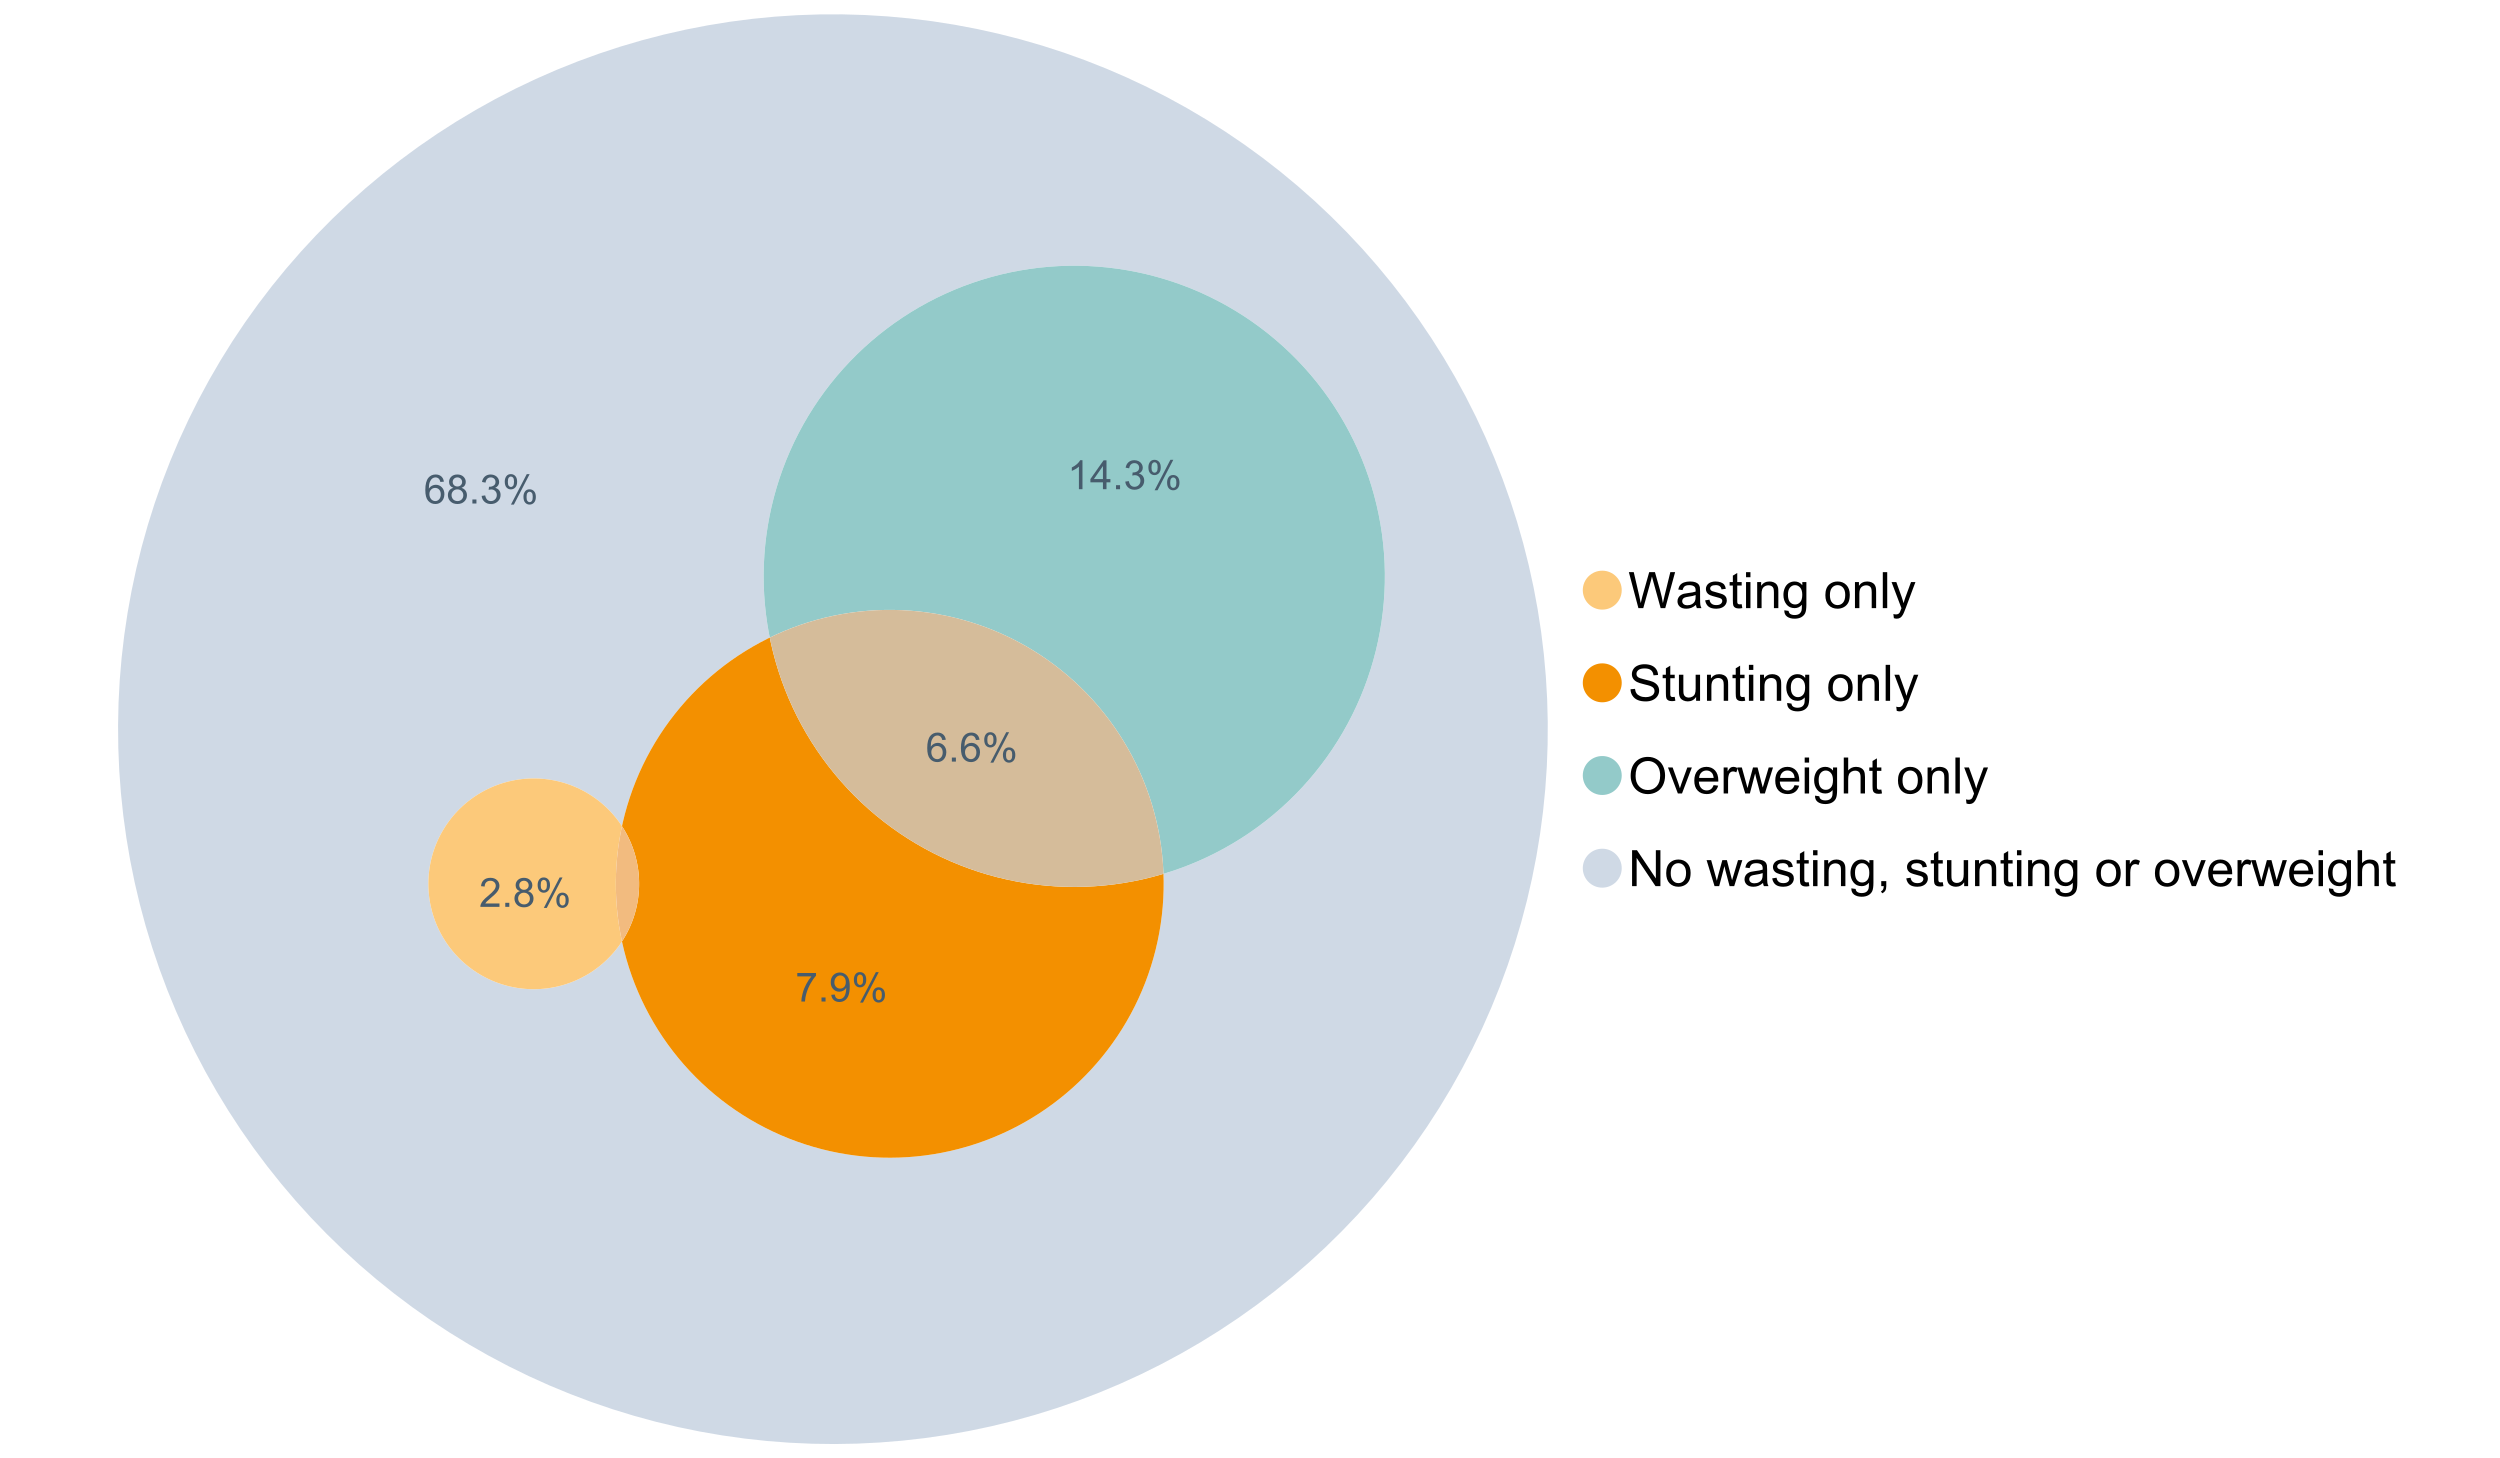 <?xml version="1.0" encoding="UTF-8"?>
<svg xmlns="http://www.w3.org/2000/svg" xmlns:xlink="http://www.w3.org/1999/xlink" width="1234.286pt" height="720pt" viewBox="0 0 1234.286 720" version="1.1">
<defs>
<g>
<symbol overflow="visible" id="glyph0-0">
<path style="stroke:none;" d="M 5.016 0 L 0.305 -17.758 L 2.715 -17.758 L 5.414 -6.117 C 5.703 -4.898 5.953 -3.688 6.164 -2.484 C 6.617 -4.379 6.883 -5.473 6.965 -5.766 L 10.344 -17.758 L 13.18 -17.758 L 15.723 -8.77 C 16.355 -6.539 16.816 -4.445 17.102 -2.484 C 17.324 -3.605 17.621 -4.891 17.988 -6.348 L 20.773 -17.758 L 23.133 -17.758 L 18.266 0 L 16 0 L 12.258 -13.527 C 11.941 -14.656 11.754 -15.352 11.699 -15.613 C 11.512 -14.797 11.34 -14.102 11.18 -13.527 L 7.414 0 Z M 5.016 0 "/>
</symbol>
<symbol overflow="visible" id="glyph0-1">
<path style="stroke:none;" d="M 10.027 -1.586 C 9.215 -0.898 8.438 -0.414 7.695 -0.133 C 6.945 0.148 6.145 0.285 5.293 0.289 C 3.875 0.285 2.789 -0.055 2.031 -0.746 C 1.27 -1.434 0.891 -2.316 0.895 -3.391 C 0.891 -4.02 1.035 -4.594 1.324 -5.117 C 1.613 -5.633 1.988 -6.051 2.453 -6.371 C 2.914 -6.684 3.438 -6.922 4.02 -7.086 C 4.449 -7.195 5.094 -7.305 5.961 -7.414 C 7.715 -7.617 9.012 -7.867 9.848 -8.164 C 9.852 -8.461 9.855 -8.652 9.859 -8.734 C 9.855 -9.621 9.648 -10.246 9.242 -10.609 C 8.68 -11.098 7.852 -11.344 6.758 -11.348 C 5.727 -11.344 4.969 -11.164 4.484 -10.809 C 3.992 -10.445 3.633 -9.809 3.402 -8.902 L 1.273 -9.191 C 1.461 -10.102 1.781 -10.84 2.227 -11.402 C 2.672 -11.965 3.312 -12.395 4.152 -12.699 C 4.992 -12.996 5.965 -13.148 7.074 -13.152 C 8.168 -13.148 9.062 -13.02 9.75 -12.766 C 10.438 -12.504 10.941 -12.18 11.266 -11.789 C 11.586 -11.398 11.812 -10.902 11.941 -10.309 C 12.012 -9.934 12.047 -9.266 12.051 -8.297 L 12.051 -5.391 C 12.047 -3.363 12.094 -2.078 12.191 -1.543 C 12.281 -1.004 12.465 -0.492 12.742 0 L 10.465 0 C 10.238 -0.453 10.09 -0.98 10.027 -1.586 Z M 9.848 -6.457 C 9.055 -6.133 7.867 -5.855 6.285 -5.633 C 5.387 -5.5 4.754 -5.355 4.383 -5.195 C 4.012 -5.031 3.723 -4.793 3.523 -4.484 C 3.32 -4.172 3.223 -3.828 3.223 -3.453 C 3.223 -2.867 3.441 -2.383 3.883 -1.996 C 4.32 -1.609 4.965 -1.418 5.812 -1.418 C 6.652 -1.418 7.398 -1.602 8.055 -1.969 C 8.707 -2.336 9.188 -2.836 9.496 -3.477 C 9.727 -3.965 9.844 -4.691 9.848 -5.656 Z M 9.848 -6.457 "/>
</symbol>
<symbol overflow="visible" id="glyph0-2">
<path style="stroke:none;" d="M 0.762 -3.84 L 2.918 -4.18 C 3.039 -3.312 3.375 -2.652 3.93 -2.191 C 4.48 -1.73 5.254 -1.5 6.25 -1.5 C 7.246 -1.5 7.988 -1.703 8.477 -2.113 C 8.961 -2.52 9.203 -3 9.207 -3.551 C 9.203 -4.043 8.988 -4.43 8.562 -4.711 C 8.258 -4.906 7.516 -5.152 6.336 -5.449 C 4.734 -5.852 3.625 -6.199 3.008 -6.496 C 2.387 -6.789 1.918 -7.199 1.602 -7.723 C 1.281 -8.242 1.125 -8.816 1.125 -9.449 C 1.125 -10.02 1.254 -10.551 1.52 -11.039 C 1.777 -11.527 2.137 -11.934 2.594 -12.258 C 2.93 -12.508 3.391 -12.719 3.977 -12.891 C 4.559 -13.062 5.188 -13.148 5.863 -13.152 C 6.867 -13.148 7.754 -13.004 8.52 -12.715 C 9.281 -12.426 9.844 -12.031 10.207 -11.535 C 10.57 -11.039 10.82 -10.375 10.961 -9.543 L 8.828 -9.254 C 8.73 -9.91 8.449 -10.426 7.988 -10.801 C 7.52 -11.168 6.863 -11.355 6.02 -11.359 C 5.016 -11.355 4.301 -11.191 3.875 -10.863 C 3.445 -10.531 3.234 -10.145 3.234 -9.703 C 3.234 -9.418 3.32 -9.16 3.5 -8.938 C 3.672 -8.699 3.953 -8.508 4.336 -8.355 C 4.555 -8.273 5.195 -8.086 6.262 -7.801 C 7.801 -7.387 8.875 -7.051 9.488 -6.789 C 10.094 -6.523 10.574 -6.141 10.922 -5.645 C 11.27 -5.141 11.441 -4.52 11.445 -3.777 C 11.441 -3.047 11.23 -2.363 10.809 -1.723 C 10.383 -1.082 9.773 -0.586 8.977 -0.234 C 8.176 0.113 7.27 0.285 6.262 0.289 C 4.586 0.285 3.312 -0.059 2.438 -0.75 C 1.562 -1.445 1.004 -2.473 0.762 -3.84 Z M 0.762 -3.84 "/>
</symbol>
<symbol overflow="visible" id="glyph0-3">
<path style="stroke:none;" d="M 6.395 -1.949 L 6.711 -0.023 C 6.094 0.102 5.547 0.164 5.062 0.168 C 4.27 0.164 3.652 0.043 3.219 -0.207 C 2.781 -0.453 2.477 -0.781 2.301 -1.191 C 2.121 -1.598 2.031 -2.457 2.035 -3.766 L 2.035 -11.168 L 0.438 -11.168 L 0.438 -12.863 L 2.035 -12.863 L 2.035 -16.047 L 4.203 -17.355 L 4.203 -12.863 L 6.395 -12.863 L 6.395 -11.168 L 4.203 -11.168 L 4.203 -3.645 C 4.199 -3.023 4.238 -2.621 4.316 -2.445 C 4.391 -2.266 4.516 -2.125 4.691 -2.023 C 4.863 -1.914 5.113 -1.863 5.438 -1.867 C 5.68 -1.863 5.996 -1.891 6.395 -1.949 Z M 6.395 -1.949 "/>
</symbol>
<symbol overflow="visible" id="glyph0-4">
<path style="stroke:none;" d="M 1.648 -15.25 L 1.648 -17.758 L 3.828 -17.758 L 3.828 -15.25 Z M 1.648 0 L 1.648 -12.863 L 3.828 -12.863 L 3.828 0 Z M 1.648 0 "/>
</symbol>
<symbol overflow="visible" id="glyph0-5">
<path style="stroke:none;" d="M 1.637 0 L 1.637 -12.863 L 3.598 -12.863 L 3.598 -11.035 C 4.543 -12.441 5.906 -13.148 7.691 -13.152 C 8.465 -13.148 9.176 -13.008 9.828 -12.734 C 10.477 -12.453 10.965 -12.09 11.289 -11.637 C 11.609 -11.184 11.836 -10.645 11.965 -10.027 C 12.043 -9.621 12.082 -8.918 12.086 -7.91 L 12.086 0 L 9.906 0 L 9.906 -7.824 C 9.902 -8.707 9.816 -9.371 9.652 -9.816 C 9.48 -10.254 9.18 -10.605 8.75 -10.871 C 8.312 -11.129 7.809 -11.262 7.23 -11.266 C 6.301 -11.262 5.5 -10.965 4.828 -10.379 C 4.152 -9.785 3.812 -8.668 3.816 -7.023 L 3.816 0 Z M 1.637 0 "/>
</symbol>
<symbol overflow="visible" id="glyph0-6">
<path style="stroke:none;" d="M 1.234 1.066 L 3.355 1.379 C 3.441 2.031 3.688 2.508 4.094 2.809 C 4.633 3.207 5.371 3.41 6.309 3.414 C 7.316 3.41 8.098 3.207 8.648 2.809 C 9.195 2.402 9.566 1.84 9.762 1.113 C 9.875 0.668 9.926 -0.262 9.918 -1.684 C 8.965 -0.559 7.777 0 6.359 0 C 4.586 0 3.219 -0.637 2.254 -1.914 C 1.281 -3.188 0.797 -4.719 0.801 -6.504 C 0.797 -7.73 1.02 -8.859 1.465 -9.898 C 1.91 -10.934 2.555 -11.738 3.398 -12.305 C 4.242 -12.867 5.23 -13.148 6.371 -13.152 C 7.887 -13.148 9.141 -12.535 10.125 -11.312 L 10.125 -12.863 L 12.137 -12.863 L 12.137 -1.742 C 12.133 0.258 11.93 1.672 11.523 2.512 C 11.113 3.344 10.469 4.004 9.586 4.492 C 8.703 4.973 7.613 5.215 6.324 5.219 C 4.785 5.215 3.547 4.871 2.602 4.184 C 1.656 3.492 1.199 2.453 1.234 1.066 Z M 3.039 -6.66 C 3.035 -4.969 3.371 -3.738 4.043 -2.965 C 4.715 -2.191 5.555 -1.805 6.566 -1.805 C 7.562 -1.805 8.402 -2.188 9.082 -2.961 C 9.762 -3.727 10.102 -4.938 10.102 -6.59 C 10.102 -8.16 9.75 -9.348 9.055 -10.148 C 8.352 -10.945 7.512 -11.344 6.527 -11.348 C 5.559 -11.344 4.734 -10.949 4.055 -10.168 C 3.375 -9.379 3.035 -8.211 3.039 -6.66 Z M 3.039 -6.66 "/>
</symbol>
<symbol overflow="visible" id="glyph0-7">
<path style="stroke:none;" d=""/>
</symbol>
<symbol overflow="visible" id="glyph0-8">
<path style="stroke:none;" d="M 0.824 -6.43 C 0.82 -8.809 1.48 -10.574 2.809 -11.723 C 3.91 -12.672 5.262 -13.148 6.855 -13.152 C 8.621 -13.148 10.066 -12.57 11.191 -11.414 C 12.312 -10.254 12.871 -8.652 12.875 -6.613 C 12.871 -4.953 12.625 -3.652 12.129 -2.707 C 11.633 -1.758 10.91 -1.02 9.961 -0.496 C 9.012 0.027 7.977 0.285 6.855 0.289 C 5.055 0.285 3.598 -0.289 2.488 -1.441 C 1.375 -2.594 0.82 -4.254 0.824 -6.43 Z M 3.062 -6.43 C 3.059 -4.781 3.418 -3.551 4.141 -2.73 C 4.855 -1.91 5.762 -1.5 6.855 -1.5 C 7.934 -1.5 8.832 -1.91 9.555 -2.734 C 10.27 -3.559 10.629 -4.816 10.633 -6.504 C 10.629 -8.094 10.266 -9.297 9.547 -10.117 C 8.82 -10.934 7.926 -11.344 6.855 -11.348 C 5.762 -11.344 4.855 -10.938 4.141 -10.125 C 3.418 -9.309 3.059 -8.074 3.062 -6.43 Z M 3.062 -6.43 "/>
</symbol>
<symbol overflow="visible" id="glyph0-9">
<path style="stroke:none;" d="M 1.586 0 L 1.586 -17.758 L 3.766 -17.758 L 3.766 0 Z M 1.586 0 "/>
</symbol>
<symbol overflow="visible" id="glyph0-10">
<path style="stroke:none;" d="M 1.539 4.953 L 1.297 2.906 C 1.77 3.035 2.188 3.098 2.543 3.102 C 3.027 3.098 3.414 3.02 3.703 2.859 C 3.992 2.695 4.23 2.469 4.422 2.18 C 4.555 1.961 4.777 1.418 5.086 0.559 C 5.125 0.434 5.188 0.258 5.281 0.023 L 0.398 -12.863 L 2.75 -12.863 L 5.426 -5.414 C 5.77 -4.469 6.078 -3.473 6.359 -2.434 C 6.605 -3.434 6.906 -4.414 7.254 -5.367 L 10.004 -12.863 L 12.184 -12.863 L 7.293 0.219 C 6.766 1.625 6.355 2.598 6.066 3.137 C 5.676 3.852 5.234 4.379 4.734 4.715 C 4.234 5.047 3.637 5.215 2.941 5.219 C 2.52 5.215 2.051 5.125 1.539 4.953 Z M 1.539 4.953 "/>
</symbol>
<symbol overflow="visible" id="glyph0-11">
<path style="stroke:none;" d="M 1.113 -5.703 L 3.332 -5.898 C 3.434 -5.008 3.676 -4.277 4.062 -3.711 C 4.445 -3.141 5.043 -2.684 5.852 -2.332 C 6.656 -1.98 7.562 -1.805 8.574 -1.805 C 9.465 -1.805 10.258 -1.938 10.949 -2.203 C 11.633 -2.469 12.145 -2.832 12.48 -3.301 C 12.816 -3.762 12.984 -4.27 12.984 -4.82 C 12.984 -5.375 12.82 -5.859 12.5 -6.277 C 12.172 -6.691 11.641 -7.043 10.902 -7.328 C 10.422 -7.512 9.367 -7.801 7.738 -8.191 C 6.105 -8.582 4.965 -8.949 4.312 -9.301 C 3.461 -9.742 2.828 -10.293 2.414 -10.953 C 2 -11.609 1.793 -12.348 1.793 -13.164 C 1.793 -14.059 2.047 -14.898 2.555 -15.68 C 3.062 -16.457 3.805 -17.047 4.785 -17.453 C 5.758 -17.855 6.844 -18.059 8.043 -18.059 C 9.355 -18.059 10.516 -17.844 11.523 -17.422 C 12.527 -16.996 13.301 -16.375 13.844 -15.551 C 14.383 -14.727 14.672 -13.793 14.715 -12.754 L 12.465 -12.586 C 12.34 -13.707 11.93 -14.555 11.234 -15.129 C 10.531 -15.699 9.5 -15.984 8.141 -15.988 C 6.715 -15.984 5.68 -15.723 5.031 -15.207 C 4.379 -14.684 4.055 -14.059 4.059 -13.324 C 4.055 -12.684 4.285 -12.156 4.746 -11.75 C 5.199 -11.336 6.379 -10.914 8.289 -10.484 C 10.199 -10.047 11.512 -9.672 12.223 -9.352 C 13.254 -8.875 14.016 -8.27 14.508 -7.539 C 15 -6.809 15.246 -5.969 15.25 -5.016 C 15.246 -4.07 14.977 -3.18 14.438 -2.344 C 13.895 -1.508 13.117 -0.855 12.105 -0.391 C 11.09 0.074 9.949 0.305 8.684 0.305 C 7.074 0.305 5.727 0.07 4.645 -0.398 C 3.555 -0.867 2.703 -1.57 2.09 -2.512 C 1.469 -3.453 1.145 -4.516 1.113 -5.703 Z M 1.113 -5.703 "/>
</symbol>
<symbol overflow="visible" id="glyph0-12">
<path style="stroke:none;" d="M 10.066 0 L 10.066 -1.891 C 9.062 -0.438 7.699 0.285 5.984 0.289 C 5.219 0.285 4.512 0.145 3.855 -0.145 C 3.199 -0.434 2.711 -0.801 2.391 -1.242 C 2.07 -1.68 1.844 -2.219 1.719 -2.859 C 1.625 -3.285 1.582 -3.961 1.586 -4.895 L 1.586 -12.863 L 3.766 -12.863 L 3.766 -5.73 C 3.762 -4.59 3.805 -3.82 3.898 -3.426 C 4.031 -2.852 4.324 -2.402 4.77 -2.074 C 5.215 -1.746 5.762 -1.582 6.418 -1.586 C 7.07 -1.582 7.688 -1.75 8.262 -2.09 C 8.832 -2.422 9.234 -2.879 9.477 -3.457 C 9.711 -4.035 9.832 -4.871 9.836 -5.973 L 9.836 -12.863 L 12.016 -12.863 L 12.016 0 Z M 10.066 0 "/>
</symbol>
<symbol overflow="visible" id="glyph0-13">
<path style="stroke:none;" d="M 1.199 -8.648 C 1.195 -11.594 1.984 -13.898 3.57 -15.57 C 5.148 -17.234 7.195 -18.07 9.703 -18.07 C 11.34 -18.07 12.816 -17.676 14.133 -16.895 C 15.449 -16.109 16.453 -15.02 17.145 -13.621 C 17.832 -12.219 18.176 -10.629 18.18 -8.855 C 18.176 -7.051 17.812 -5.441 17.09 -4.02 C 16.359 -2.598 15.328 -1.52 14 -0.793 C 12.664 -0.059 11.23 0.305 9.691 0.305 C 8.02 0.305 6.523 -0.098 5.207 -0.906 C 3.891 -1.715 2.895 -2.816 2.215 -4.215 C 1.535 -5.605 1.195 -7.086 1.199 -8.648 Z M 3.621 -8.613 C 3.621 -6.473 4.195 -4.785 5.348 -3.555 C 6.496 -2.32 7.938 -1.703 9.676 -1.707 C 11.441 -1.703 12.898 -2.324 14.043 -3.57 C 15.184 -4.812 15.754 -6.578 15.758 -8.867 C 15.754 -10.309 15.512 -11.57 15.023 -12.652 C 14.535 -13.727 13.82 -14.562 12.879 -15.156 C 11.938 -15.746 10.883 -16.043 9.715 -16.047 C 8.051 -16.043 6.617 -15.473 5.418 -14.332 C 4.219 -13.191 3.621 -11.285 3.621 -8.613 Z M 3.621 -8.613 "/>
</symbol>
<symbol overflow="visible" id="glyph0-14">
<path style="stroke:none;" d="M 5.207 0 L 0.316 -12.863 L 2.617 -12.863 L 5.379 -5.16 C 5.676 -4.328 5.949 -3.465 6.203 -2.566 C 6.395 -3.246 6.664 -4.062 7.012 -5.016 L 9.871 -12.863 L 12.113 -12.863 L 7.242 0 Z M 5.207 0 "/>
</symbol>
<symbol overflow="visible" id="glyph0-15">
<path style="stroke:none;" d="M 10.441 -4.141 L 12.695 -3.863 C 12.336 -2.543 11.676 -1.523 10.719 -0.801 C 9.754 -0.074 8.527 0.285 7.039 0.289 C 5.152 0.285 3.66 -0.289 2.562 -1.445 C 1.457 -2.602 0.906 -4.227 0.91 -6.324 C 0.906 -8.484 1.465 -10.164 2.578 -11.359 C 3.691 -12.551 5.137 -13.148 6.914 -13.152 C 8.633 -13.148 10.035 -12.562 11.129 -11.395 C 12.215 -10.223 12.762 -8.578 12.766 -6.457 C 12.762 -6.324 12.758 -6.129 12.754 -5.875 L 3.16 -5.875 C 3.238 -4.457 3.641 -3.375 4.359 -2.625 C 5.078 -1.875 5.973 -1.5 7.051 -1.5 C 7.848 -1.5 8.531 -1.707 9.098 -2.129 C 9.66 -2.547 10.109 -3.219 10.441 -4.141 Z M 3.281 -7.668 L 10.465 -7.668 C 10.367 -8.746 10.09 -9.559 9.641 -10.102 C 8.941 -10.938 8.043 -11.355 6.941 -11.359 C 5.938 -11.355 5.094 -11.02 4.414 -10.355 C 3.727 -9.684 3.352 -8.789 3.281 -7.668 Z M 3.281 -7.668 "/>
</symbol>
<symbol overflow="visible" id="glyph0-16">
<path style="stroke:none;" d="M 1.609 0 L 1.609 -12.863 L 3.574 -12.863 L 3.574 -10.914 C 4.074 -11.824 4.535 -12.426 4.961 -12.715 C 5.383 -13.004 5.848 -13.148 6.359 -13.152 C 7.09 -13.148 7.836 -12.914 8.598 -12.453 L 7.848 -10.43 C 7.312 -10.742 6.781 -10.898 6.25 -10.902 C 5.77 -10.898 5.34 -10.754 4.965 -10.469 C 4.582 -10.18 4.312 -9.781 4.156 -9.277 C 3.91 -8.496 3.789 -7.648 3.793 -6.734 L 3.793 0 Z M 1.609 0 "/>
</symbol>
<symbol overflow="visible" id="glyph0-17">
<path style="stroke:none;" d="M 4.008 0 L 0.074 -12.863 L 2.324 -12.863 L 4.371 -5.438 L 5.137 -2.676 C 5.164 -2.812 5.387 -3.695 5.801 -5.328 L 7.848 -12.863 L 10.09 -12.863 L 12.016 -5.402 L 12.656 -2.941 L 13.395 -5.426 L 15.602 -12.863 L 17.719 -12.863 L 13.699 0 L 11.434 0 L 9.387 -7.703 L 8.891 -9.895 L 6.285 0 Z M 4.008 0 "/>
</symbol>
<symbol overflow="visible" id="glyph0-18">
<path style="stroke:none;" d="M 1.637 0 L 1.637 -17.758 L 3.816 -17.758 L 3.816 -11.387 C 4.828 -12.559 6.113 -13.148 7.668 -13.152 C 8.617 -13.148 9.445 -12.961 10.148 -12.59 C 10.852 -12.211 11.352 -11.691 11.656 -11.031 C 11.957 -10.367 12.109 -9.406 12.113 -8.152 L 12.113 0 L 9.934 0 L 9.934 -8.152 C 9.93 -9.238 9.695 -10.031 9.223 -10.531 C 8.75 -11.023 8.082 -11.273 7.219 -11.277 C 6.57 -11.273 5.961 -11.105 5.395 -10.773 C 4.824 -10.434 4.418 -9.98 4.18 -9.41 C 3.934 -8.836 3.812 -8.043 3.816 -7.039 L 3.816 0 Z M 1.637 0 "/>
</symbol>
<symbol overflow="visible" id="glyph0-19">
<path style="stroke:none;" d="M 1.891 0 L 1.891 -17.758 L 4.301 -17.758 L 13.625 -3.816 L 13.625 -17.758 L 15.879 -17.758 L 15.879 0 L 13.469 0 L 4.141 -13.953 L 4.141 0 Z M 1.891 0 "/>
</symbol>
<symbol overflow="visible" id="glyph0-20">
<path style="stroke:none;" d="M 2.203 0 L 2.203 -2.484 L 4.688 -2.484 L 4.688 0 C 4.688 0.91 4.523 1.645 4.203 2.207 C 3.875 2.766 3.363 3.199 2.664 3.512 L 2.059 2.578 C 2.516 2.375 2.855 2.078 3.074 1.688 C 3.289 1.297 3.41 0.734 3.441 0 Z M 2.203 0 "/>
</symbol>
<symbol overflow="visible" id="glyph1-0">
<path style="stroke:none;" d="M 9.922 -10.781 L 8.18 -10.645 C 8.023 -11.328 7.801 -11.828 7.52 -12.145 C 7.043 -12.641 6.461 -12.891 5.766 -12.895 C 5.203 -12.891 4.711 -12.734 4.293 -12.426 C 3.742 -12.023 3.309 -11.438 2.988 -10.664 C 2.668 -9.891 2.5 -8.789 2.492 -7.363 C 2.91 -8.004 3.426 -8.48 4.039 -8.793 C 4.648 -9.102 5.289 -9.258 5.961 -9.262 C 7.125 -9.258 8.121 -8.828 8.941 -7.969 C 9.762 -7.109 10.172 -5.996 10.176 -4.637 C 10.172 -3.738 9.98 -2.906 9.598 -2.137 C 9.211 -1.367 8.68 -0.777 8.004 -0.371 C 7.328 0.039 6.562 0.238 5.707 0.242 C 4.246 0.238 3.055 -0.293 2.133 -1.367 C 1.211 -2.438 0.75 -4.211 0.75 -6.68 C 0.75 -9.438 1.258 -11.441 2.277 -12.699 C 3.164 -13.785 4.363 -14.332 5.871 -14.336 C 6.996 -14.332 7.914 -14.016 8.633 -13.391 C 9.348 -12.758 9.777 -11.891 9.922 -10.781 Z M 2.766 -4.625 C 2.766 -4.016 2.891 -3.438 3.148 -2.891 C 3.402 -2.336 3.762 -1.918 4.227 -1.633 C 4.684 -1.34 5.168 -1.195 5.676 -1.199 C 6.414 -1.195 7.051 -1.492 7.586 -2.094 C 8.117 -2.688 8.383 -3.5 8.387 -4.527 C 8.383 -5.512 8.121 -6.289 7.598 -6.859 C 7.07 -7.426 6.406 -7.711 5.609 -7.711 C 4.812 -7.711 4.141 -7.426 3.594 -6.859 C 3.039 -6.289 2.766 -5.543 2.766 -4.625 Z M 2.766 -4.625 "/>
</symbol>
<symbol overflow="visible" id="glyph1-1">
<path style="stroke:none;" d="M 1.812 0 L 1.812 -1.996 L 3.809 -1.996 L 3.809 0 Z M 1.812 0 "/>
</symbol>
<symbol overflow="visible" id="glyph1-2">
<path style="stroke:none;" d="M 1.16 -10.848 C 1.16 -11.863 1.414 -12.73 1.93 -13.449 C 2.438 -14.16 3.184 -14.52 4.16 -14.52 C 5.055 -14.52 5.793 -14.199 6.383 -13.559 C 6.969 -12.918 7.266 -11.977 7.266 -10.742 C 7.266 -9.531 6.969 -8.602 6.375 -7.949 C 5.781 -7.297 5.047 -6.973 4.18 -6.973 C 3.312 -6.973 2.594 -7.293 2.02 -7.938 C 1.445 -8.578 1.16 -9.547 1.16 -10.848 Z M 4.207 -13.312 C 3.77 -13.312 3.406 -13.121 3.121 -12.746 C 2.828 -12.367 2.684 -11.676 2.688 -10.672 C 2.684 -9.754 2.828 -9.109 3.125 -8.738 C 3.414 -8.363 3.777 -8.18 4.207 -8.18 C 4.648 -8.18 5.012 -8.367 5.301 -8.742 C 5.586 -9.117 5.73 -9.805 5.734 -10.809 C 5.73 -11.727 5.586 -12.375 5.297 -12.75 C 5.004 -13.125 4.641 -13.312 4.207 -13.312 Z M 4.215 0.527 L 12.027 -14.52 L 13.449 -14.52 L 5.668 0.527 Z M 10.391 -3.352 C 10.387 -4.375 10.645 -5.242 11.16 -5.953 C 11.672 -6.664 12.418 -7.02 13.398 -7.02 C 14.293 -7.02 15.035 -6.699 15.625 -6.059 C 16.211 -5.418 16.504 -4.477 16.508 -3.242 C 16.504 -2.031 16.207 -1.102 15.613 -0.449 C 15.016 0.203 14.281 0.527 13.41 0.527 C 12.543 0.527 11.824 0.207 11.25 -0.441 C 10.676 -1.082 10.387 -2.055 10.391 -3.352 Z M 13.449 -5.812 C 13.004 -5.812 12.641 -5.621 12.352 -5.246 C 12.062 -4.867 11.918 -4.18 11.918 -3.176 C 11.918 -2.266 12.062 -1.621 12.355 -1.246 C 12.648 -0.867 13.008 -0.68 13.438 -0.684 C 13.883 -0.68 14.254 -0.867 14.543 -1.246 C 14.832 -1.621 14.977 -2.309 14.977 -3.312 C 14.977 -4.23 14.828 -4.879 14.539 -5.254 C 14.242 -5.625 13.879 -5.812 13.449 -5.812 Z M 13.449 -5.812 "/>
</symbol>
<symbol overflow="visible" id="glyph1-3">
<path style="stroke:none;" d="M 3.523 -7.742 C 2.793 -8.004 2.254 -8.383 1.906 -8.879 C 1.555 -9.371 1.383 -9.965 1.383 -10.652 C 1.383 -11.691 1.754 -12.562 2.5 -13.273 C 3.246 -13.977 4.242 -14.332 5.484 -14.336 C 6.727 -14.332 7.727 -13.969 8.492 -13.25 C 9.25 -12.523 9.633 -11.645 9.633 -10.605 C 9.633 -9.941 9.457 -9.363 9.109 -8.875 C 8.762 -8.383 8.234 -8.004 7.527 -7.742 C 8.402 -7.453 9.07 -6.992 9.527 -6.359 C 9.984 -5.719 10.211 -4.961 10.215 -4.082 C 10.211 -2.859 9.781 -1.832 8.918 -1.004 C 8.055 -0.172 6.918 0.238 5.512 0.242 C 4.102 0.238 2.965 -0.176 2.102 -1.008 C 1.238 -1.84 0.809 -2.879 0.809 -4.129 C 0.809 -5.055 1.043 -5.832 1.512 -6.461 C 1.98 -7.086 2.648 -7.512 3.523 -7.742 Z M 3.176 -10.711 C 3.176 -10.035 3.391 -9.48 3.828 -9.055 C 4.258 -8.625 4.824 -8.414 5.523 -8.414 C 6.195 -8.414 6.746 -8.625 7.18 -9.051 C 7.609 -9.477 7.828 -9.996 7.828 -10.613 C 7.828 -11.254 7.605 -11.797 7.16 -12.234 C 6.715 -12.672 6.16 -12.891 5.504 -12.895 C 4.832 -12.891 4.277 -12.676 3.836 -12.25 C 3.395 -11.82 3.176 -11.309 3.176 -10.711 Z M 2.609 -4.121 C 2.605 -3.617 2.727 -3.133 2.965 -2.668 C 3.199 -2.199 3.551 -1.84 4.02 -1.582 C 4.488 -1.324 4.992 -1.195 5.531 -1.199 C 6.367 -1.195 7.059 -1.465 7.605 -2.004 C 8.148 -2.543 8.418 -3.227 8.422 -4.062 C 8.418 -4.902 8.137 -5.602 7.578 -6.156 C 7.016 -6.707 6.316 -6.984 5.473 -6.984 C 4.645 -6.984 3.961 -6.711 3.422 -6.164 C 2.879 -5.617 2.605 -4.934 2.609 -4.121 Z M 2.609 -4.121 "/>
</symbol>
<symbol overflow="visible" id="glyph1-4">
<path style="stroke:none;" d="M 0.836 -3.77 L 2.59 -4.004 C 2.789 -3.004 3.129 -2.289 3.617 -1.855 C 4.098 -1.414 4.688 -1.195 5.387 -1.199 C 6.207 -1.195 6.902 -1.48 7.473 -2.055 C 8.039 -2.621 8.324 -3.328 8.328 -4.18 C 8.324 -4.98 8.062 -5.645 7.539 -6.168 C 7.012 -6.688 6.344 -6.949 5.531 -6.953 C 5.199 -6.949 4.785 -6.883 4.293 -6.758 L 4.488 -8.297 C 4.605 -8.281 4.699 -8.273 4.773 -8.277 C 5.516 -8.273 6.188 -8.469 6.785 -8.859 C 7.383 -9.25 7.68 -9.852 7.684 -10.664 C 7.68 -11.305 7.465 -11.836 7.031 -12.262 C 6.594 -12.68 6.031 -12.891 5.348 -12.895 C 4.664 -12.891 4.094 -12.676 3.641 -12.25 C 3.184 -11.82 2.895 -11.18 2.766 -10.324 L 1.012 -10.633 C 1.227 -11.809 1.715 -12.719 2.473 -13.367 C 3.23 -14.008 4.176 -14.332 5.309 -14.336 C 6.086 -14.332 6.801 -14.164 7.457 -13.832 C 8.109 -13.496 8.609 -13.039 8.961 -12.465 C 9.305 -11.883 9.48 -11.27 9.484 -10.625 C 9.48 -10.004 9.316 -9.441 8.988 -8.938 C 8.656 -8.43 8.164 -8.027 7.52 -7.73 C 8.359 -7.535 9.016 -7.133 9.484 -6.52 C 9.949 -5.906 10.184 -5.137 10.188 -4.215 C 10.184 -2.965 9.73 -1.91 8.824 -1.047 C 7.914 -0.18 6.762 0.25 5.375 0.254 C 4.117 0.25 3.078 -0.121 2.254 -0.867 C 1.422 -1.613 0.949 -2.578 0.836 -3.77 Z M 0.836 -3.77 "/>
</symbol>
<symbol overflow="visible" id="glyph1-5">
<path style="stroke:none;" d="M 10.039 -1.684 L 10.039 0 L 0.605 0 C 0.59 -0.422 0.66 -0.828 0.809 -1.219 C 1.047 -1.859 1.43 -2.488 1.961 -3.113 C 2.488 -3.734 3.254 -4.457 4.254 -5.277 C 5.805 -6.547 6.852 -7.555 7.398 -8.301 C 7.941 -9.043 8.215 -9.746 8.219 -10.41 C 8.215 -11.102 7.965 -11.688 7.473 -12.168 C 6.973 -12.641 6.328 -12.879 5.531 -12.883 C 4.688 -12.879 4.012 -12.625 3.504 -12.121 C 2.996 -11.613 2.738 -10.914 2.738 -10.02 L 0.934 -10.207 C 1.055 -11.551 1.52 -12.574 2.328 -13.277 C 3.129 -13.98 4.211 -14.332 5.57 -14.336 C 6.938 -14.332 8.02 -13.953 8.82 -13.195 C 9.617 -12.434 10.02 -11.492 10.02 -10.371 C 10.02 -9.801 9.902 -9.238 9.668 -8.688 C 9.434 -8.133 9.047 -7.551 8.508 -6.941 C 7.965 -6.328 7.062 -5.492 5.805 -4.43 C 4.75 -3.547 4.074 -2.945 3.777 -2.633 C 3.477 -2.312 3.23 -1.996 3.039 -1.684 Z M 10.039 -1.684 "/>
</symbol>
<symbol overflow="visible" id="glyph1-6">
<path style="stroke:none;" d="M 0.945 -12.406 L 0.945 -14.09 L 10.188 -14.09 L 10.188 -12.727 C 9.277 -11.758 8.375 -10.473 7.484 -8.871 C 6.586 -7.266 5.898 -5.617 5.414 -3.926 C 5.062 -2.73 4.836 -1.422 4.742 0 L 2.941 0 C 2.957 -1.121 3.176 -2.477 3.602 -4.07 C 4.02 -5.66 4.625 -7.195 5.418 -8.672 C 6.203 -10.148 7.043 -11.391 7.938 -12.406 Z M 0.945 -12.406 "/>
</symbol>
<symbol overflow="visible" id="glyph1-7">
<path style="stroke:none;" d="M 1.09 -3.301 L 2.777 -3.457 C 2.918 -2.664 3.188 -2.09 3.594 -1.734 C 3.992 -1.375 4.508 -1.195 5.141 -1.199 C 5.676 -1.195 6.148 -1.316 6.559 -1.566 C 6.961 -1.809 7.293 -2.141 7.555 -2.555 C 7.812 -2.969 8.031 -3.523 8.207 -4.227 C 8.383 -4.922 8.473 -5.637 8.473 -6.367 C 8.473 -6.441 8.469 -6.559 8.461 -6.719 C 8.109 -6.16 7.629 -5.707 7.027 -5.359 C 6.418 -5.012 5.762 -4.84 5.055 -4.84 C 3.871 -4.84 2.871 -5.266 2.055 -6.125 C 1.234 -6.977 0.824 -8.109 0.828 -9.516 C 0.824 -10.961 1.254 -12.125 2.109 -13.012 C 2.961 -13.891 4.027 -14.332 5.316 -14.336 C 6.242 -14.332 7.094 -14.082 7.863 -13.586 C 8.633 -13.082 9.215 -12.367 9.617 -11.445 C 10.012 -10.516 10.211 -9.18 10.215 -7.43 C 10.211 -5.605 10.016 -4.152 9.621 -3.07 C 9.223 -1.988 8.633 -1.164 7.852 -0.602 C 7.07 -0.039 6.152 0.238 5.102 0.242 C 3.984 0.238 3.074 -0.066 2.367 -0.688 C 1.656 -1.305 1.23 -2.176 1.09 -3.301 Z M 8.27 -9.602 C 8.266 -10.605 8 -11.402 7.465 -11.996 C 6.926 -12.582 6.281 -12.879 5.531 -12.883 C 4.75 -12.879 4.07 -12.562 3.496 -11.93 C 2.914 -11.293 2.625 -10.469 2.629 -9.457 C 2.625 -8.547 2.898 -7.805 3.449 -7.238 C 3.996 -6.668 4.676 -6.387 5.484 -6.387 C 6.293 -6.387 6.957 -6.668 7.484 -7.238 C 8.004 -7.805 8.266 -8.594 8.27 -9.602 Z M 8.27 -9.602 "/>
</symbol>
<symbol overflow="visible" id="glyph1-8">
<path style="stroke:none;" d="M 7.43 0 L 5.676 0 L 5.676 -11.172 C 5.25 -10.766 4.695 -10.363 4.016 -9.961 C 3.328 -9.559 2.715 -9.258 2.172 -9.059 L 2.172 -10.75 C 3.148 -11.207 4.004 -11.766 4.742 -12.426 C 5.473 -13.078 5.992 -13.715 6.301 -14.336 L 7.43 -14.336 Z M 7.43 0 "/>
</symbol>
<symbol overflow="visible" id="glyph1-9">
<path style="stroke:none;" d="M 6.445 0 L 6.445 -3.418 L 0.254 -3.418 L 0.254 -5.023 L 6.77 -14.277 L 8.199 -14.277 L 8.199 -5.023 L 10.129 -5.023 L 10.129 -3.418 L 8.199 -3.418 L 8.199 0 Z M 6.445 -5.023 L 6.445 -11.461 L 1.977 -5.023 Z M 6.445 -5.023 "/>
</symbol>
</g>
</defs>
<g id="surface39834">
<path style=" stroke:none;fill-rule:nonzero;fill:rgb(98.824%,78.824%,47.843%);fill-opacity:1;" d="M 800.672 291.367 C 800.672 296.676 796.367 300.98 791.059 300.98 C 785.75 300.98 781.445 296.676 781.445 291.367 C 781.445 286.055 785.75 281.75 791.059 281.75 C 796.367 281.75 800.672 286.055 800.672 291.367 "/>
<g style="fill:rgb(0%,0%,0%);fill-opacity:1;">
  <use xlink:href="#glyph0-0" x="803.891" y="300.242"/>
  <use xlink:href="#glyph0-1" x="827.303" y="300.242"/>
  <use xlink:href="#glyph0-2" x="841.099" y="300.242"/>
  <use xlink:href="#glyph0-3" x="853.502" y="300.242"/>
  <use xlink:href="#glyph0-4" x="860.394" y="300.242"/>
  <use xlink:href="#glyph0-5" x="865.905" y="300.242"/>
  <use xlink:href="#glyph0-6" x="879.7" y="300.242"/>
  <use xlink:href="#glyph0-7" x="893.496" y="300.242"/>
  <use xlink:href="#glyph0-8" x="900.388" y="300.242"/>
  <use xlink:href="#glyph0-5" x="914.183" y="300.242"/>
  <use xlink:href="#glyph0-9" x="927.979" y="300.242"/>
  <use xlink:href="#glyph0-10" x="933.49" y="300.242"/>
</g>
<path style=" stroke:none;fill-rule:nonzero;fill:rgb(95.294%,56.471%,0%);fill-opacity:1;" d="M 800.672 337.121 C 800.672 342.434 796.367 346.738 791.059 346.738 C 785.75 346.738 781.445 342.434 781.445 337.121 C 781.445 331.812 785.75 327.508 791.059 327.508 C 796.367 327.508 800.672 331.812 800.672 337.121 "/>
<g style="fill:rgb(0%,0%,0%);fill-opacity:1;">
  <use xlink:href="#glyph0-11" x="803.891" y="346"/>
  <use xlink:href="#glyph0-3" x="820.436" y="346"/>
  <use xlink:href="#glyph0-12" x="827.328" y="346"/>
  <use xlink:href="#glyph0-5" x="841.123" y="346"/>
  <use xlink:href="#glyph0-3" x="854.919" y="346"/>
  <use xlink:href="#glyph0-4" x="861.811" y="346"/>
  <use xlink:href="#glyph0-5" x="867.322" y="346"/>
  <use xlink:href="#glyph0-6" x="881.117" y="346"/>
  <use xlink:href="#glyph0-7" x="894.913" y="346"/>
  <use xlink:href="#glyph0-8" x="901.805" y="346"/>
  <use xlink:href="#glyph0-5" x="915.6" y="346"/>
  <use xlink:href="#glyph0-9" x="929.396" y="346"/>
  <use xlink:href="#glyph0-10" x="934.907" y="346"/>
</g>
<path style=" stroke:none;fill-rule:nonzero;fill:rgb(57.647%,79.216%,78.824%);fill-opacity:1;" d="M 800.672 382.879 C 800.672 388.188 796.367 392.492 791.059 392.492 C 785.75 392.492 781.445 388.188 781.445 382.879 C 781.445 377.566 785.75 373.262 791.059 373.262 C 796.367 373.262 800.672 377.566 800.672 382.879 "/>
<g style="fill:rgb(0%,0%,0%);fill-opacity:1;">
  <use xlink:href="#glyph0-13" x="803.891" y="391.758"/>
  <use xlink:href="#glyph0-14" x="823.185" y="391.758"/>
  <use xlink:href="#glyph0-15" x="835.588" y="391.758"/>
  <use xlink:href="#glyph0-16" x="849.384" y="391.758"/>
  <use xlink:href="#glyph0-17" x="857.644" y="391.758"/>
  <use xlink:href="#glyph0-15" x="875.558" y="391.758"/>
  <use xlink:href="#glyph0-4" x="889.354" y="391.758"/>
  <use xlink:href="#glyph0-6" x="894.865" y="391.758"/>
  <use xlink:href="#glyph0-18" x="908.66" y="391.758"/>
  <use xlink:href="#glyph0-3" x="922.456" y="391.758"/>
  <use xlink:href="#glyph0-7" x="929.348" y="391.758"/>
  <use xlink:href="#glyph0-8" x="936.239" y="391.758"/>
  <use xlink:href="#glyph0-5" x="950.035" y="391.758"/>
  <use xlink:href="#glyph0-9" x="963.831" y="391.758"/>
  <use xlink:href="#glyph0-10" x="969.342" y="391.758"/>
</g>
<path style=" stroke:none;fill-rule:nonzero;fill:rgb(81.176%,85.098%,89.804%);fill-opacity:1;" d="M 800.672 428.633 C 800.672 433.945 796.367 438.25 791.059 438.25 C 785.75 438.25 781.445 433.945 781.445 428.633 C 781.445 423.324 785.75 419.02 791.059 419.02 C 796.367 419.02 800.672 423.324 800.672 428.633 "/>
<g style="fill:rgb(0%,0%,0%);fill-opacity:1;">
  <use xlink:href="#glyph0-19" x="803.891" y="437.512"/>
  <use xlink:href="#glyph0-8" x="821.804" y="437.512"/>
  <use xlink:href="#glyph0-7" x="835.6" y="437.512"/>
  <use xlink:href="#glyph0-17" x="842.492" y="437.512"/>
  <use xlink:href="#glyph0-1" x="860.406" y="437.512"/>
  <use xlink:href="#glyph0-2" x="874.201" y="437.512"/>
  <use xlink:href="#glyph0-3" x="886.604" y="437.512"/>
  <use xlink:href="#glyph0-4" x="893.496" y="437.512"/>
  <use xlink:href="#glyph0-5" x="899.007" y="437.512"/>
  <use xlink:href="#glyph0-6" x="912.803" y="437.512"/>
  <use xlink:href="#glyph0-20" x="926.598" y="437.512"/>
  <use xlink:href="#glyph0-7" x="933.49" y="437.512"/>
  <use xlink:href="#glyph0-2" x="940.382" y="437.512"/>
  <use xlink:href="#glyph0-3" x="952.785" y="437.512"/>
  <use xlink:href="#glyph0-12" x="959.676" y="437.512"/>
  <use xlink:href="#glyph0-5" x="973.472" y="437.512"/>
  <use xlink:href="#glyph0-3" x="987.268" y="437.512"/>
  <use xlink:href="#glyph0-4" x="994.159" y="437.512"/>
  <use xlink:href="#glyph0-5" x="999.67" y="437.512"/>
  <use xlink:href="#glyph0-6" x="1013.466" y="437.512"/>
  <use xlink:href="#glyph0-7" x="1027.262" y="437.512"/>
  <use xlink:href="#glyph0-8" x="1034.154" y="437.512"/>
  <use xlink:href="#glyph0-16" x="1047.949" y="437.512"/>
  <use xlink:href="#glyph0-7" x="1056.21" y="437.512"/>
  <use xlink:href="#glyph0-8" x="1063.101" y="437.512"/>
  <use xlink:href="#glyph0-14" x="1076.897" y="437.512"/>
  <use xlink:href="#glyph0-15" x="1089.3" y="437.512"/>
  <use xlink:href="#glyph0-16" x="1103.096" y="437.512"/>
  <use xlink:href="#glyph0-17" x="1111.356" y="437.512"/>
  <use xlink:href="#glyph0-15" x="1129.27" y="437.512"/>
  <use xlink:href="#glyph0-4" x="1143.065" y="437.512"/>
  <use xlink:href="#glyph0-6" x="1148.576" y="437.512"/>
  <use xlink:href="#glyph0-18" x="1162.372" y="437.512"/>
  <use xlink:href="#glyph0-3" x="1176.168" y="437.512"/>
</g>
<path style=" stroke:none;fill-rule:nonzero;fill:rgb(81.176%,85.098%,89.804%);fill-opacity:1;" d="M 423.242 712.738 L 434.371 712.18 L 445.477 711.273 L 456.547 710.02 L 467.574 708.414 L 478.547 706.461 L 489.449 704.164 L 500.277 701.523 L 511.012 698.539 L 521.652 695.223 L 532.18 691.57 L 542.586 687.586 L 552.859 683.273 L 562.996 678.645 L 572.98 673.691 L 582.801 668.43 L 592.453 662.859 L 601.922 656.988 L 611.203 650.82 L 620.285 644.363 L 629.156 637.621 L 637.812 630.602 L 646.242 623.312 L 654.438 615.766 L 662.391 607.957 L 670.094 599.906 L 677.539 591.613 L 684.715 583.094 L 691.621 574.348 L 698.25 565.387 L 704.59 556.227 L 710.637 546.867 L 716.387 537.32 L 721.836 527.598 L 726.969 517.711 L 731.793 507.664 L 736.293 497.469 L 740.473 487.141 L 744.32 476.684 L 747.84 466.109 L 751.02 455.43 L 753.863 444.656 L 756.363 433.797 L 758.523 422.863 L 760.332 411.871 L 761.797 400.824 L 762.91 389.734 L 763.676 378.617 L 764.086 367.484 L 764.148 356.34 L 763.855 345.199 L 763.211 334.074 L 762.219 322.977 L 760.875 311.914 L 759.184 300.902 L 757.145 289.945 L 754.762 279.062 L 752.035 268.258 L 748.969 257.543 L 745.566 246.934 L 741.828 236.434 L 737.762 226.059 L 733.371 215.816 L 728.66 205.719 L 723.633 195.773 L 718.293 185.996 L 712.645 176.387 L 706.699 166.965 L 700.457 157.734 L 693.93 148.703 L 687.117 139.883 L 680.031 131.285 L 672.676 122.91 L 665.062 114.777 L 657.195 106.887 L 649.082 99.246 L 640.73 91.867 L 632.152 84.758 L 623.352 77.918 L 614.34 71.363 L 605.129 65.094 L 595.723 59.121 L 586.133 53.445 L 576.367 48.078 L 566.438 43.02 L 556.355 38.277 L 546.125 33.855 L 535.762 29.762 L 525.273 25.992 L 514.676 22.559 L 503.969 19.461 L 493.172 16.703 L 482.297 14.289 L 471.348 12.219 L 460.336 10.492 L 449.281 9.117 L 438.184 8.09 L 427.062 7.414 L 415.922 7.09 L 404.777 7.117 L 393.641 7.496 L 382.523 8.227 L 371.434 9.309 L 360.383 10.738 L 349.383 12.52 L 338.441 14.645 L 327.578 17.113 L 316.793 19.926 L 306.105 23.078 L 295.523 26.562 L 285.055 30.383 L 274.711 34.527 L 264.504 39 L 254.445 43.793 L 244.539 48.898 L 234.801 54.316 L 225.238 60.039 L 215.863 66.059 L 206.68 72.375 L 197.703 78.973 L 188.938 85.855 L 180.395 93.008 L 172.082 100.43 L 164.004 108.105 L 156.176 116.039 L 148.602 124.211 L 141.289 132.617 L 134.246 141.254 L 127.48 150.105 L 120.992 159.168 L 114.797 168.43 L 108.898 177.883 L 103.301 187.52 L 98.008 197.324 L 93.031 207.293 L 88.367 217.414 L 84.027 227.68 L 80.012 238.074 L 76.328 248.59 L 72.98 259.219 L 69.965 269.945 L 67.293 280.766 L 64.965 291.66 L 62.977 302.625 L 61.34 313.648 L 60.051 324.715 L 59.113 335.82 L 58.523 346.949 L 58.289 358.09 L 58.406 369.23 L 58.871 380.363 L 59.691 391.477 L 60.859 402.559 L 62.379 413.598 L 64.242 424.586 L 66.457 435.508 L 69.012 446.352 L 71.906 457.113 L 75.141 467.777 L 78.711 478.332 L 82.613 488.77 L 86.844 499.078 L 91.395 509.25 L 96.266 519.273 L 101.449 529.137 L 106.945 538.832 L 112.742 548.348 L 118.836 557.676 L 125.223 566.809 L 131.895 575.734 L 138.844 584.445 L 146.062 592.93 L 153.551 601.188 L 161.293 609.199 L 169.281 616.965 L 177.516 624.477 L 185.98 631.723 L 194.672 638.695 L 203.578 645.395 L 212.691 651.809 L 222 657.93 L 231.5 663.754 L 241.18 669.277 L 251.027 674.492 L 261.035 679.391 L 271.191 683.973 L 281.488 688.23 L 291.918 692.164 L 302.461 695.766 L 313.117 699.031 L 323.867 701.961 L 334.707 704.547 L 345.621 706.789 L 356.602 708.688 L 367.637 710.238 L 378.715 711.441 L 389.824 712.293 L 400.957 712.793 L 412.098 712.941 Z M 435.348 571.535 L 431.082 571.344 L 426.824 571.016 L 422.582 570.555 L 418.352 569.961 L 414.145 569.234 L 409.961 568.375 L 405.809 567.383 L 401.691 566.262 L 397.609 565.012 L 393.566 563.629 L 389.57 562.125 L 385.625 560.492 L 381.734 558.734 L 377.898 556.859 L 374.125 554.859 L 370.418 552.746 L 366.777 550.512 L 363.211 548.168 L 359.719 545.711 L 356.305 543.145 L 352.977 540.469 L 349.73 537.695 L 346.578 534.816 L 343.516 531.84 L 340.547 528.77 L 337.68 525.605 L 334.914 522.355 L 332.25 519.016 L 329.695 515.598 L 327.246 512.098 L 324.91 508.523 L 322.691 504.875 L 320.586 501.16 L 318.598 497.383 L 316.73 493.543 L 314.988 489.645 L 313.367 485.695 L 311.871 481.695 L 310.504 477.648 L 309.266 473.562 L 308.156 469.441 L 307.176 465.285 L 307.074 464.793 L 306.762 465.281 L 305.828 466.633 L 304.848 467.953 L 303.832 469.242 L 302.773 470.496 L 301.676 471.719 L 300.539 472.906 L 299.367 474.059 L 298.16 475.172 L 296.918 476.246 L 295.641 477.281 L 294.332 478.273 L 292.992 479.227 L 291.625 480.137 L 290.23 481 L 288.809 481.82 L 287.359 482.598 L 285.887 483.328 L 284.395 484.012 L 282.879 484.645 L 281.344 485.234 L 279.793 485.773 L 278.223 486.262 L 276.641 486.699 L 275.047 487.09 L 273.438 487.43 L 271.82 487.715 L 270.195 487.953 L 268.562 488.137 L 266.926 488.273 L 265.285 488.355 L 263.641 488.383 L 262 488.363 L 260.359 488.289 L 258.719 488.164 L 257.086 487.984 L 255.461 487.758 L 253.844 487.477 L 252.234 487.145 L 250.637 486.766 L 249.051 486.332 L 247.48 485.852 L 245.926 485.32 L 244.387 484.742 L 242.871 484.113 L 241.371 483.438 L 239.898 482.715 L 238.445 481.945 L 237.02 481.133 L 235.617 480.273 L 234.246 479.371 L 232.902 478.426 L 231.59 477.438 L 230.309 476.41 L 229.059 475.344 L 227.848 474.234 L 226.668 473.09 L 225.527 471.91 L 224.422 470.691 L 223.359 469.441 L 222.336 468.156 L 221.352 466.84 L 220.41 465.496 L 219.512 464.121 L 218.656 462.715 L 217.848 461.289 L 217.082 459.832 L 216.363 458.355 L 215.691 456.855 L 215.07 455.336 L 214.496 453.797 L 213.969 452.242 L 213.492 450.668 L 213.062 449.082 L 212.688 447.484 L 212.359 445.875 L 212.086 444.254 L 211.863 442.629 L 211.691 440.992 L 211.57 439.355 L 211.5 437.715 L 211.484 436.07 L 211.52 434.43 L 211.605 432.789 L 211.742 431.152 L 211.934 429.52 L 212.176 427.895 L 212.469 426.277 L 212.812 424.672 L 213.203 423.078 L 213.648 421.496 L 214.145 419.93 L 214.688 418.379 L 215.277 416.848 L 215.918 415.332 L 216.605 413.84 L 217.34 412.371 L 218.117 410.926 L 218.945 409.504 L 219.812 408.113 L 220.727 406.746 L 221.684 405.41 L 222.68 404.105 L 223.719 402.832 L 224.797 401.594 L 225.914 400.387 L 227.066 399.219 L 228.258 398.086 L 229.484 396.992 L 230.742 395.938 L 232.035 394.926 L 233.359 393.953 L 234.715 393.02 L 236.094 392.133 L 237.504 391.289 L 238.941 390.492 L 240.402 389.738 L 241.883 389.031 L 243.387 388.371 L 244.914 387.762 L 246.457 387.199 L 248.016 386.684 L 249.594 386.219 L 251.184 385.805 L 252.785 385.441 L 254.395 385.129 L 256.02 384.867 L 257.648 384.656 L 259.281 384.496 L 260.922 384.387 L 262.562 384.332 L 264.207 384.328 L 265.848 384.375 L 267.488 384.477 L 269.125 384.625 L 270.754 384.828 L 272.375 385.082 L 273.992 385.387 L 275.594 385.746 L 277.188 386.152 L 278.766 386.609 L 280.328 387.113 L 281.871 387.668 L 283.398 388.273 L 284.906 388.926 L 286.395 389.625 L 287.859 390.371 L 289.297 391.16 L 290.711 391.996 L 292.098 392.879 L 293.457 393.801 L 294.785 394.77 L 296.082 395.777 L 297.348 396.824 L 298.578 397.914 L 299.773 399.039 L 300.934 400.203 L 302.055 401.402 L 303.141 402.637 L 304.184 403.902 L 305.188 405.203 L 306.152 406.535 L 307.07 407.895 L 307.086 407.918 L 307.496 405.992 L 308.52 401.848 L 309.676 397.734 L 310.961 393.664 L 312.371 389.633 L 313.91 385.652 L 315.57 381.719 L 317.359 377.84 L 319.266 374.02 L 321.293 370.262 L 323.438 366.57 L 325.699 362.949 L 328.074 359.398 L 330.559 355.926 L 333.152 352.535 L 335.852 349.227 L 338.652 346.004 L 341.555 342.871 L 344.555 339.836 L 347.648 336.891 L 350.836 334.047 L 354.109 331.309 L 357.465 328.672 L 360.906 326.141 L 364.426 323.723 L 368.02 321.414 L 371.684 319.223 L 375.414 317.148 L 379.207 315.191 L 380.055 314.789 L 379.609 312.602 L 378.801 307.828 L 378.141 303.031 L 377.633 298.215 L 377.277 293.387 L 377.074 288.551 L 377.023 283.707 L 377.125 278.867 L 377.383 274.031 L 377.789 269.207 L 378.348 264.398 L 379.062 259.609 L 379.922 254.844 L 380.938 250.109 L 382.098 245.41 L 383.406 240.75 L 384.863 236.129 L 386.461 231.562 L 388.207 227.043 L 390.094 222.586 L 392.117 218.188 L 394.281 213.855 L 396.582 209.594 L 399.012 205.41 L 401.578 201.301 L 404.27 197.277 L 407.086 193.34 L 410.027 189.492 L 413.086 185.742 L 416.266 182.086 L 419.555 178.535 L 422.957 175.09 L 426.465 171.754 L 430.078 168.531 L 433.789 165.422 L 437.598 162.434 L 441.5 159.566 L 445.488 156.82 L 449.562 154.207 L 453.719 151.719 L 457.949 149.367 L 462.254 147.145 L 466.625 145.066 L 471.059 143.121 L 475.551 141.32 L 480.102 139.66 L 484.699 138.145 L 489.344 136.777 L 494.027 135.555 L 498.75 134.48 L 503.504 133.559 L 508.281 132.785 L 513.082 132.164 L 517.902 131.695 L 522.734 131.375 L 527.574 131.211 L 532.414 131.199 L 537.254 131.34 L 542.086 131.633 L 546.91 132.078 L 551.715 132.676 L 556.496 133.426 L 561.254 134.328 L 565.98 135.375 L 570.672 136.574 L 575.32 137.922 L 579.93 139.414 L 584.484 141.051 L 588.988 142.828 L 593.434 144.75 L 597.812 146.812 L 602.129 149.008 L 606.371 151.34 L 610.539 153.805 L 614.625 156.402 L 618.629 159.125 L 622.543 161.973 L 626.367 164.945 L 630.094 168.035 L 633.723 171.242 L 637.246 174.559 L 640.664 177.988 L 643.973 181.523 L 647.168 185.16 L 650.25 188.898 L 653.207 192.73 L 656.043 196.652 L 658.758 200.664 L 661.34 204.758 L 663.793 208.934 L 666.113 213.184 L 668.297 217.504 L 670.348 221.891 L 672.254 226.34 L 674.02 230.848 L 675.645 235.41 L 677.121 240.02 L 678.453 244.676 L 679.641 249.371 L 680.676 254.098 L 681.562 258.859 L 682.297 263.645 L 682.879 268.453 L 683.312 273.273 L 683.59 278.109 L 683.719 282.949 L 683.691 287.789 L 683.512 292.629 L 683.18 297.457 L 682.695 302.277 L 682.062 307.074 L 681.273 311.852 L 680.336 316.602 L 679.25 321.32 L 678.016 326.004 L 676.633 330.641 L 675.102 335.238 L 673.43 339.781 L 671.617 344.27 L 669.66 348.699 L 667.562 353.062 L 665.332 357.359 L 662.965 361.582 L 660.469 365.73 L 657.84 369.797 L 655.086 373.777 L 652.207 377.672 L 649.207 381.473 L 646.086 385.176 L 642.852 388.777 L 639.504 392.277 L 636.051 395.668 L 632.488 398.949 L 628.824 402.113 L 625.066 405.164 L 621.211 408.094 L 617.266 410.898 L 613.23 413.578 L 609.117 416.129 L 604.922 418.551 L 600.656 420.836 L 596.316 422.988 L 591.914 425 L 587.449 426.875 L 582.926 428.605 L 578.352 430.191 L 574.422 431.418 L 574.516 434.949 L 574.492 439.219 L 574.332 443.488 L 574.039 447.746 L 573.613 451.996 L 573.055 456.227 L 572.359 460.441 L 571.531 464.629 L 570.574 468.793 L 569.484 472.918 L 568.266 477.012 L 566.918 481.062 L 565.441 485.07 L 563.84 489.027 L 562.117 492.934 L 560.27 496.785 L 558.301 500.574 L 556.215 504.297 L 554.012 507.957 L 551.691 511.543 L 549.262 515.055 L 546.723 518.484 L 544.078 521.836 L 541.328 525.102 L 538.477 528.281 L 535.523 531.363 L 532.477 534.355 L 529.336 537.25 L 526.105 540.043 L 522.789 542.73 L 519.391 545.312 L 515.91 547.789 L 512.355 550.152 L 508.727 552.402 L 505.027 554.535 L 501.262 556.551 L 497.438 558.449 L 493.555 560.223 L 489.617 561.875 L 485.629 563.402 L 481.594 564.801 L 477.52 566.074 L 473.406 567.215 L 469.258 568.227 L 465.078 569.109 L 460.875 569.855 L 456.648 570.473 L 452.406 570.953 L 448.152 571.301 L 443.887 571.512 L 439.617 571.59 Z M 435.348 571.535 "/>
<path style=" stroke:none;fill-rule:nonzero;fill:rgb(98.824%,78.824%,47.843%);fill-opacity:1;" d="M 265.285 488.355 L 266.926 488.273 L 268.562 488.137 L 270.195 487.953 L 271.82 487.715 L 273.438 487.43 L 275.047 487.09 L 276.641 486.699 L 278.223 486.262 L 279.793 485.773 L 281.344 485.234 L 282.879 484.645 L 284.395 484.012 L 285.887 483.328 L 287.359 482.598 L 288.809 481.82 L 290.23 481 L 291.625 480.137 L 292.992 479.227 L 294.332 478.273 L 295.641 477.281 L 296.918 476.246 L 298.16 475.172 L 299.367 474.059 L 300.539 472.906 L 301.676 471.719 L 302.773 470.496 L 303.832 469.242 L 304.848 467.953 L 305.828 466.633 L 306.762 465.281 L 307.074 464.793 L 306.328 461.102 L 305.613 456.891 L 305.031 452.66 L 304.582 448.414 L 304.27 444.156 L 304.09 439.891 L 304.047 435.621 L 304.137 431.352 L 304.363 427.09 L 304.723 422.832 L 305.215 418.594 L 305.844 414.367 L 306.605 410.168 L 307.086 407.918 L 307.07 407.895 L 306.152 406.535 L 305.188 405.203 L 304.184 403.902 L 303.141 402.637 L 302.055 401.402 L 300.934 400.203 L 299.773 399.039 L 298.578 397.914 L 297.348 396.824 L 296.082 395.777 L 294.785 394.77 L 293.457 393.801 L 292.098 392.879 L 290.711 391.996 L 289.297 391.16 L 287.859 390.371 L 286.395 389.625 L 284.906 388.926 L 283.398 388.273 L 281.871 387.668 L 280.328 387.113 L 278.766 386.609 L 277.188 386.152 L 275.594 385.746 L 273.992 385.387 L 272.375 385.082 L 270.754 384.828 L 269.125 384.625 L 267.488 384.477 L 265.848 384.375 L 264.207 384.328 L 262.562 384.332 L 260.922 384.387 L 259.281 384.496 L 257.648 384.656 L 256.02 384.867 L 254.395 385.129 L 252.785 385.441 L 251.184 385.805 L 249.594 386.219 L 248.016 386.684 L 246.457 387.199 L 244.914 387.762 L 243.387 388.371 L 241.883 389.031 L 240.402 389.738 L 238.941 390.492 L 237.504 391.289 L 236.094 392.133 L 234.715 393.02 L 233.359 393.953 L 232.035 394.926 L 230.742 395.938 L 229.484 396.992 L 228.258 398.086 L 227.066 399.219 L 225.914 400.387 L 224.797 401.594 L 223.719 402.832 L 222.68 404.105 L 221.684 405.41 L 220.727 406.746 L 219.812 408.113 L 218.945 409.504 L 218.117 410.926 L 217.34 412.371 L 216.605 413.84 L 215.918 415.332 L 215.277 416.848 L 214.688 418.379 L 214.145 419.93 L 213.648 421.496 L 213.203 423.078 L 212.812 424.672 L 212.469 426.277 L 212.176 427.895 L 211.934 429.52 L 211.742 431.152 L 211.605 432.789 L 211.52 434.43 L 211.484 436.07 L 211.5 437.715 L 211.57 439.355 L 211.691 440.992 L 211.863 442.629 L 212.086 444.254 L 212.359 445.875 L 212.688 447.484 L 213.062 449.082 L 213.492 450.668 L 213.969 452.242 L 214.496 453.797 L 215.07 455.336 L 215.691 456.855 L 216.363 458.355 L 217.082 459.832 L 217.848 461.289 L 218.656 462.715 L 219.512 464.121 L 220.41 465.496 L 221.352 466.84 L 222.336 468.156 L 223.359 469.441 L 224.422 470.691 L 225.527 471.91 L 226.668 473.09 L 227.848 474.234 L 229.059 475.344 L 230.309 476.41 L 231.59 477.438 L 232.902 478.426 L 234.246 479.371 L 235.617 480.273 L 237.02 481.133 L 238.445 481.945 L 239.898 482.715 L 241.371 483.438 L 242.871 484.113 L 244.387 484.742 L 245.926 485.32 L 247.48 485.852 L 249.051 486.332 L 250.637 486.766 L 252.234 487.145 L 253.844 487.477 L 255.461 487.758 L 257.086 487.984 L 258.719 488.164 L 260.359 488.289 L 262 488.363 L 263.641 488.383 Z M 265.285 488.355 "/>
<path style=" stroke:none;fill-rule:nonzero;fill:rgb(95.294%,56.471%,0%);fill-opacity:1;" d="M 443.887 571.512 L 448.152 571.301 L 452.406 570.953 L 456.648 570.473 L 460.875 569.855 L 465.078 569.109 L 469.258 568.227 L 473.406 567.215 L 477.52 566.074 L 481.594 564.801 L 485.629 563.402 L 489.617 561.875 L 493.555 560.223 L 497.438 558.449 L 501.262 556.551 L 505.027 554.535 L 508.727 552.402 L 512.355 550.152 L 515.91 547.789 L 519.391 545.312 L 522.789 542.73 L 526.105 540.043 L 529.336 537.25 L 532.477 534.355 L 535.523 531.363 L 538.477 528.281 L 541.328 525.102 L 544.078 521.836 L 546.723 518.484 L 549.262 515.055 L 551.691 511.543 L 554.012 507.957 L 556.215 504.297 L 558.301 500.574 L 560.27 496.785 L 562.117 492.934 L 563.84 489.027 L 565.441 485.07 L 566.918 481.062 L 568.266 477.012 L 569.484 472.918 L 570.574 468.793 L 571.531 464.629 L 572.359 460.441 L 573.055 456.227 L 573.613 451.996 L 574.039 447.746 L 574.332 443.488 L 574.492 439.219 L 574.516 434.949 L 574.422 431.418 L 573.73 431.633 L 569.066 432.93 L 564.363 434.078 L 559.625 435.074 L 554.859 435.922 L 550.066 436.621 L 545.254 437.168 L 540.43 437.559 L 535.594 437.801 L 530.754 437.891 L 525.914 437.824 L 521.074 437.609 L 516.246 437.238 L 511.434 436.715 L 506.641 436.043 L 501.867 435.219 L 497.125 434.242 L 492.418 433.117 L 487.746 431.848 L 483.117 430.426 L 478.535 428.863 L 474.004 427.152 L 469.531 425.305 L 465.117 423.312 L 460.77 421.184 L 456.488 418.918 L 452.285 416.52 L 448.156 413.988 L 444.109 411.328 L 440.152 408.543 L 436.281 405.633 L 432.504 402.602 L 428.828 399.453 L 425.25 396.188 L 421.777 392.816 L 418.414 389.332 L 415.16 385.746 L 412.023 382.059 L 409.004 378.273 L 406.105 374.395 L 403.332 370.43 L 400.684 366.375 L 398.164 362.238 L 395.777 358.027 L 393.523 353.742 L 391.406 349.387 L 389.43 344.969 L 387.594 340.488 L 385.898 335.953 L 384.348 331.367 L 382.941 326.734 L 381.684 322.059 L 380.57 317.344 L 380.055 314.789 L 379.207 315.191 L 375.414 317.148 L 371.684 319.223 L 368.02 321.414 L 364.426 323.723 L 360.906 326.141 L 357.465 328.672 L 354.109 331.309 L 350.836 334.047 L 347.648 336.891 L 344.555 339.836 L 341.555 342.871 L 338.652 346.004 L 335.852 349.227 L 333.152 352.535 L 330.559 355.926 L 328.074 359.398 L 325.699 362.949 L 323.438 366.57 L 321.293 370.262 L 319.266 374.02 L 317.359 377.84 L 315.57 381.719 L 313.91 385.652 L 312.371 389.633 L 310.961 393.664 L 309.676 397.734 L 308.52 401.848 L 307.496 405.992 L 307.086 407.918 L 307.949 409.285 L 308.781 410.703 L 309.566 412.145 L 310.309 413.609 L 311.004 415.098 L 311.652 416.609 L 312.25 418.137 L 312.801 419.684 L 313.305 421.25 L 313.754 422.828 L 314.156 424.422 L 314.508 426.027 L 314.809 427.641 L 315.059 429.266 L 315.258 430.895 L 315.402 432.531 L 315.496 434.172 L 315.539 435.812 L 315.531 437.457 L 315.473 439.098 L 315.359 440.738 L 315.195 442.371 L 314.98 444 L 314.711 445.621 L 314.395 447.23 L 314.023 448.832 L 313.605 450.422 L 313.137 451.996 L 312.617 453.555 L 312.051 455.098 L 311.434 456.617 L 310.77 458.121 L 310.059 459.602 L 309.305 461.062 L 308.5 462.492 L 307.652 463.902 L 307.074 464.793 L 307.176 465.285 L 308.156 469.441 L 309.266 473.562 L 310.504 477.648 L 311.871 481.695 L 313.367 485.695 L 314.988 489.645 L 316.73 493.543 L 318.598 497.383 L 320.586 501.16 L 322.691 504.875 L 324.91 508.523 L 327.246 512.098 L 329.695 515.598 L 332.25 519.016 L 334.914 522.355 L 337.68 525.605 L 340.547 528.77 L 343.516 531.84 L 346.578 534.816 L 349.73 537.695 L 352.977 540.469 L 356.305 543.145 L 359.719 545.711 L 363.211 548.168 L 366.777 550.512 L 370.418 552.746 L 374.125 554.859 L 377.898 556.859 L 381.734 558.734 L 385.625 560.492 L 389.57 562.125 L 393.566 563.629 L 397.609 565.012 L 401.691 566.262 L 405.809 567.383 L 409.961 568.375 L 414.145 569.234 L 418.352 569.961 L 422.582 570.555 L 426.824 571.016 L 431.082 571.344 L 435.348 571.535 L 439.617 571.59 Z M 443.887 571.512 "/>
<path style=" stroke:none;fill-rule:nonzero;fill:rgb(57.647%,79.216%,78.824%);fill-opacity:1;" d="M 578.352 430.191 L 582.926 428.605 L 587.449 426.875 L 591.914 425 L 596.316 422.988 L 600.656 420.836 L 604.922 418.551 L 609.117 416.129 L 613.23 413.578 L 617.266 410.898 L 621.211 408.094 L 625.066 405.164 L 628.824 402.113 L 632.488 398.949 L 636.051 395.668 L 639.504 392.277 L 642.852 388.777 L 646.086 385.176 L 649.207 381.473 L 652.207 377.672 L 655.086 373.777 L 657.84 369.797 L 660.469 365.73 L 662.965 361.582 L 665.332 357.359 L 667.562 353.062 L 669.66 348.699 L 671.617 344.27 L 673.43 339.781 L 675.102 335.238 L 676.633 330.641 L 678.016 326.004 L 679.25 321.32 L 680.336 316.602 L 681.273 311.852 L 682.062 307.074 L 682.695 302.277 L 683.18 297.457 L 683.512 292.629 L 683.691 287.789 L 683.719 282.949 L 683.59 278.109 L 683.312 273.273 L 682.879 268.453 L 682.297 263.645 L 681.562 258.859 L 680.676 254.098 L 679.641 249.371 L 678.453 244.676 L 677.121 240.02 L 675.645 235.41 L 674.02 230.848 L 672.254 226.34 L 670.348 221.891 L 668.297 217.504 L 666.113 213.184 L 663.793 208.934 L 661.34 204.758 L 658.758 200.664 L 656.043 196.652 L 653.207 192.73 L 650.25 188.898 L 647.168 185.16 L 643.973 181.523 L 640.664 177.988 L 637.246 174.559 L 633.723 171.242 L 630.094 168.035 L 626.367 164.945 L 622.543 161.973 L 618.629 159.125 L 614.625 156.402 L 610.539 153.805 L 606.371 151.34 L 602.129 149.008 L 597.812 146.812 L 593.434 144.75 L 588.988 142.828 L 584.484 141.051 L 579.93 139.414 L 575.32 137.922 L 570.672 136.574 L 565.98 135.375 L 561.254 134.328 L 556.496 133.426 L 551.715 132.676 L 546.91 132.078 L 542.086 131.633 L 537.254 131.34 L 532.414 131.199 L 527.574 131.211 L 522.734 131.375 L 517.902 131.695 L 513.082 132.164 L 508.281 132.785 L 503.504 133.559 L 498.75 134.48 L 494.027 135.555 L 489.344 136.777 L 484.699 138.145 L 480.102 139.66 L 475.551 141.32 L 471.059 143.121 L 466.625 145.066 L 462.254 147.145 L 457.949 149.367 L 453.719 151.719 L 449.562 154.207 L 445.488 156.82 L 441.5 159.566 L 437.598 162.434 L 433.789 165.422 L 430.078 168.531 L 426.465 171.754 L 422.957 175.09 L 419.555 178.535 L 416.266 182.086 L 413.086 185.742 L 410.027 189.492 L 407.086 193.34 L 404.27 197.277 L 401.578 201.301 L 399.012 205.41 L 396.582 209.594 L 394.281 213.855 L 392.117 218.188 L 390.094 222.586 L 388.207 227.043 L 386.461 231.562 L 384.863 236.129 L 383.406 240.75 L 382.098 245.41 L 380.938 250.109 L 379.922 254.844 L 379.062 259.609 L 378.348 264.398 L 377.789 269.207 L 377.383 274.031 L 377.125 278.867 L 377.023 283.707 L 377.074 288.551 L 377.277 293.387 L 377.633 298.215 L 378.141 303.031 L 378.801 307.828 L 379.609 312.602 L 380.055 314.789 L 383.062 313.355 L 386.973 311.641 L 390.938 310.051 L 394.949 308.59 L 399.004 307.254 L 403.098 306.047 L 407.23 304.969 L 411.395 304.023 L 415.586 303.207 L 419.801 302.527 L 424.035 301.977 L 428.285 301.562 L 432.547 301.281 L 436.812 301.137 L 441.082 301.125 L 445.352 301.25 L 449.613 301.512 L 453.863 301.902 L 458.102 302.43 L 462.32 303.09 L 466.516 303.887 L 470.684 304.812 L 474.82 305.867 L 478.922 307.055 L 482.984 308.371 L 487.004 309.812 L 490.973 311.383 L 494.895 313.078 L 498.758 314.895 L 502.562 316.832 L 506.305 318.891 L 509.977 321.062 L 513.582 323.352 L 517.113 325.754 L 520.566 328.266 L 523.938 330.887 L 527.223 333.613 L 530.422 336.438 L 533.531 339.367 L 536.547 342.391 L 539.465 345.508 L 542.281 348.715 L 544.996 352.012 L 547.609 355.391 L 550.109 358.848 L 552.5 362.387 L 554.781 365.996 L 556.941 369.68 L 558.988 373.426 L 560.918 377.238 L 562.723 381.105 L 564.406 385.031 L 565.961 389.004 L 567.395 393.027 L 568.699 397.094 L 569.871 401.199 L 570.918 405.34 L 571.832 409.512 L 572.613 413.707 L 573.262 417.93 L 573.773 422.168 L 574.156 426.418 L 574.402 430.684 L 574.422 431.418 Z M 578.352 430.191 "/>
<path style=" stroke:none;fill-rule:nonzero;fill:rgb(94.902%,73.333%,49.804%);fill-opacity:1;" d="M 307.652 463.902 L 308.5 462.492 L 309.305 461.062 L 310.059 459.602 L 310.77 458.121 L 311.434 456.617 L 312.051 455.098 L 312.617 453.555 L 313.137 451.996 L 313.605 450.422 L 314.023 448.832 L 314.395 447.23 L 314.711 445.621 L 314.98 444 L 315.195 442.371 L 315.359 440.738 L 315.473 439.098 L 315.531 437.457 L 315.539 435.812 L 315.496 434.172 L 315.402 432.531 L 315.258 430.895 L 315.059 429.266 L 314.809 427.641 L 314.508 426.027 L 314.156 424.422 L 313.754 422.828 L 313.305 421.25 L 312.801 419.684 L 312.25 418.137 L 311.652 416.609 L 311.004 415.098 L 310.309 413.609 L 309.566 412.145 L 308.781 410.703 L 307.949 409.285 L 307.086 407.918 L 306.605 410.168 L 305.844 414.367 L 305.215 418.594 L 304.723 422.832 L 304.363 427.09 L 304.137 431.352 L 304.047 435.621 L 304.09 439.891 L 304.27 444.156 L 304.582 448.414 L 305.031 452.66 L 305.613 456.891 L 306.328 461.102 L 307.074 464.793 Z M 307.652 463.902 "/>
<path style=" stroke:none;fill-rule:nonzero;fill:rgb(83.529%,73.725%,60.392%);fill-opacity:1;" d="M 535.594 437.801 L 540.43 437.559 L 545.254 437.168 L 550.066 436.621 L 554.859 435.922 L 559.625 435.074 L 564.363 434.078 L 569.066 432.93 L 573.73 431.633 L 574.422 431.418 L 574.402 430.684 L 574.156 426.418 L 573.773 422.168 L 573.262 417.93 L 572.613 413.707 L 571.832 409.512 L 570.918 405.34 L 569.871 401.199 L 568.699 397.094 L 567.395 393.027 L 565.961 389.004 L 564.406 385.031 L 562.723 381.105 L 560.918 377.238 L 558.988 373.426 L 556.941 369.68 L 554.781 365.996 L 552.5 362.387 L 550.109 358.848 L 547.609 355.391 L 544.996 352.012 L 542.281 348.715 L 539.465 345.508 L 536.547 342.391 L 533.531 339.367 L 530.422 336.438 L 527.223 333.613 L 523.938 330.887 L 520.566 328.266 L 517.113 325.754 L 513.582 323.352 L 509.977 321.062 L 506.305 318.891 L 502.562 316.832 L 498.758 314.895 L 494.895 313.078 L 490.973 311.383 L 487.004 309.812 L 482.984 308.371 L 478.922 307.055 L 474.82 305.867 L 470.684 304.812 L 466.516 303.887 L 462.32 303.09 L 458.102 302.43 L 453.863 301.902 L 449.613 301.512 L 445.352 301.25 L 441.082 301.125 L 436.812 301.137 L 432.547 301.281 L 428.285 301.562 L 424.035 301.977 L 419.801 302.527 L 415.586 303.207 L 411.395 304.023 L 407.23 304.969 L 403.098 306.047 L 399.004 307.254 L 394.949 308.59 L 390.938 310.051 L 386.973 311.641 L 383.062 313.355 L 380.055 314.789 L 380.57 317.344 L 381.684 322.059 L 382.941 326.734 L 384.348 331.367 L 385.898 335.953 L 387.594 340.488 L 389.43 344.969 L 391.406 349.387 L 393.523 353.742 L 395.777 358.027 L 398.164 362.238 L 400.684 366.375 L 403.332 370.43 L 406.105 374.395 L 409.004 378.273 L 412.023 382.059 L 415.16 385.746 L 418.414 389.332 L 421.777 392.816 L 425.25 396.188 L 428.828 399.453 L 432.504 402.602 L 436.281 405.633 L 440.152 408.543 L 444.109 411.328 L 448.156 413.988 L 452.285 416.52 L 456.488 418.918 L 460.77 421.184 L 465.117 423.312 L 469.531 425.305 L 474.004 427.152 L 478.535 428.863 L 483.117 430.426 L 487.746 431.848 L 492.418 433.117 L 497.125 434.242 L 501.867 435.219 L 506.641 436.043 L 511.434 436.715 L 516.246 437.238 L 521.074 437.609 L 525.914 437.824 L 530.754 437.891 Z M 535.594 437.801 "/>
<g style="fill:rgb(27.843%,36.078%,42.745%);fill-opacity:1;">
  <use xlink:href="#glyph1-0" x="457.039" y="376.016"/>
  <use xlink:href="#glyph1-1" x="468.131" y="376.016"/>
  <use xlink:href="#glyph1-0" x="473.672" y="376.016"/>
  <use xlink:href="#glyph1-2" x="484.765" y="376.016"/>
</g>
<g style="fill:rgb(27.843%,36.078%,42.745%);fill-opacity:1;">
  <use xlink:href="#glyph1-0" x="209.23" y="248.594"/>
  <use xlink:href="#glyph1-3" x="220.323" y="248.594"/>
  <use xlink:href="#glyph1-1" x="231.415" y="248.594"/>
  <use xlink:href="#glyph1-4" x="236.956" y="248.594"/>
  <use xlink:href="#glyph1-2" x="248.048" y="248.594"/>
</g>
<g style="fill:rgb(27.843%,36.078%,42.745%);fill-opacity:1;">
  <use xlink:href="#glyph1-5" x="236.555" y="447.723"/>
  <use xlink:href="#glyph1-1" x="247.647" y="447.723"/>
  <use xlink:href="#glyph1-3" x="253.188" y="447.723"/>
  <use xlink:href="#glyph1-2" x="264.28" y="447.723"/>
</g>
<g style="fill:rgb(27.843%,36.078%,42.745%);fill-opacity:1;">
  <use xlink:href="#glyph1-6" x="392.684" y="494.465"/>
  <use xlink:href="#glyph1-1" x="403.776" y="494.465"/>
  <use xlink:href="#glyph1-7" x="409.317" y="494.465"/>
  <use xlink:href="#glyph1-2" x="420.409" y="494.465"/>
</g>
<g style="fill:rgb(27.843%,36.078%,42.745%);fill-opacity:1;">
  <use xlink:href="#glyph1-8" x="527" y="241.539"/>
  <use xlink:href="#glyph1-9" x="538.092" y="241.539"/>
  <use xlink:href="#glyph1-1" x="549.184" y="241.539"/>
  <use xlink:href="#glyph1-4" x="554.726" y="241.539"/>
  <use xlink:href="#glyph1-2" x="565.818" y="241.539"/>
</g>
</g>
</svg>
